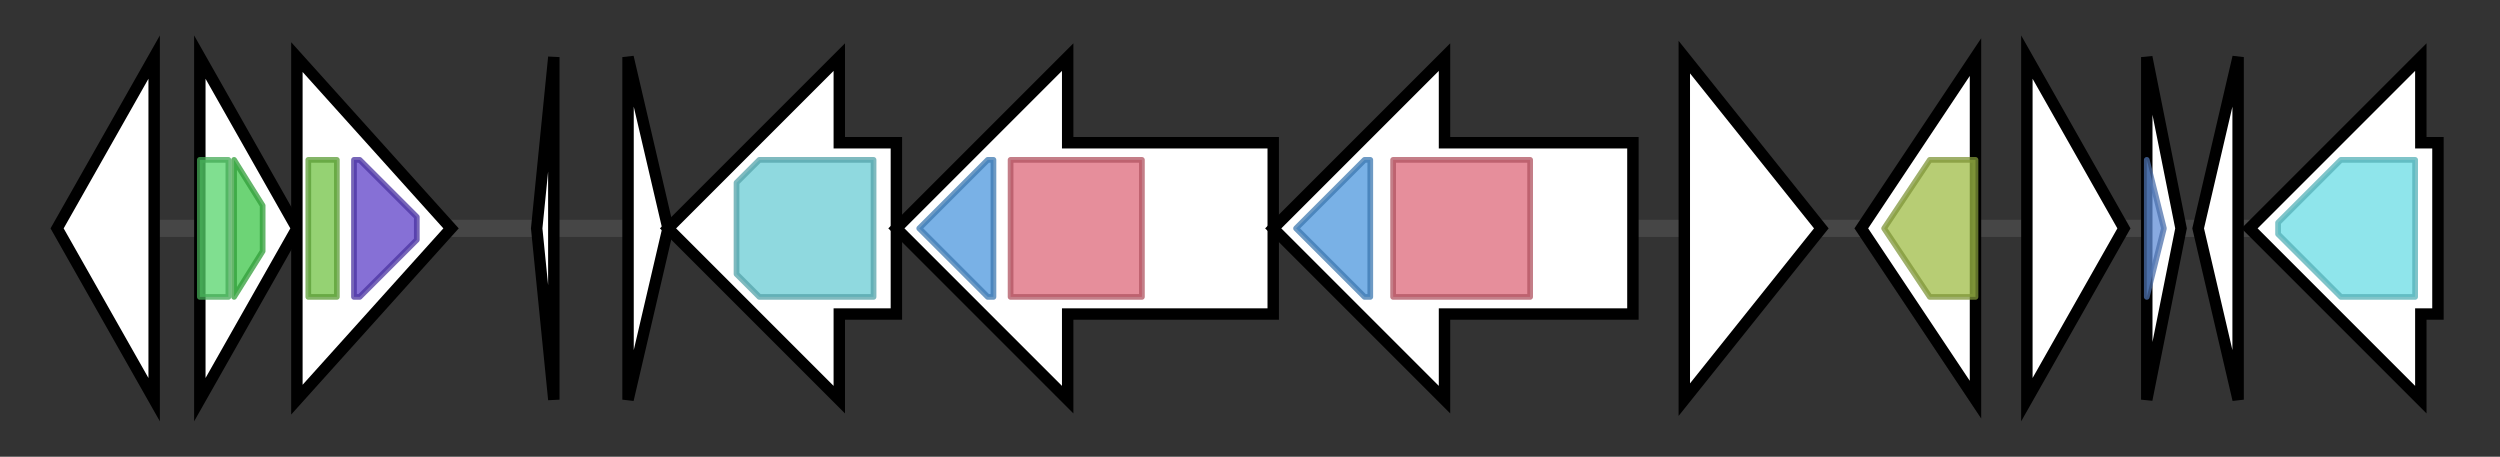 <svg version="1.1" baseProfile="full" xmlns="http://www.w3.org/2000/svg" width="437.867" height="80">
	<rect width="100%" height="100%" fill="#333333" stroke="none"/>
	<g>
		<line x1="10" y1="40.0" x2="427.867" y2="40.0" style="stroke:rgb(70,70,70); stroke-width:3 "/>
		<g>
			<title> (BBLDBBGM_00752)
hypothetical protein</title>
			<polygon class=" (BBLDBBGM_00752)
hypothetical protein" points="10,40 27,10 27,70" fill="rgb(255,255,255)" fill-opacity="1.0" stroke="rgb(0,0,0)" stroke-width="2"  />
		</g>
		<g>
			<title> (BBLDBBGM_00753)
IS3 family transposase ISHaha3</title>
			<polygon class=" (BBLDBBGM_00753)
IS3 family transposase ISHaha3" points="35,10 52,40 35,70" fill="rgb(255,255,255)" fill-opacity="1.0" stroke="rgb(0,0,0)" stroke-width="2"  />
			<g>
				<title>HTH_Tnp_1 (PF01527)
"Transposase"</title>
				<rect class="PF01527" x="35" y="28" stroke-linejoin="round" width="5" height="24" fill="rgb(85,212,107)" stroke="rgb(68,169,85)" stroke-width="1" opacity="0.75" />
			</g>
			<g>
				<title>HTH_28 (PF13518)
"Helix-turn-helix domain"</title>
				<polygon class="PF13518" points="41,28 41,28 46,36 46,44 41,52 41,52" stroke-linejoin="round" width="5" height="24" fill="rgb(61,197,72)" stroke="rgb(48,157,57)" stroke-width="1" opacity="0.75" />
			</g>
		</g>
		<g>
			<title> (BBLDBBGM_00754)
IS3 family transposase ISHaha3</title>
			<polygon class=" (BBLDBBGM_00754)
IS3 family transposase ISHaha3" points="52,10 79,40 52,70" fill="rgb(255,255,255)" fill-opacity="1.0" stroke="rgb(0,0,0)" stroke-width="2"  />
			<g>
				<title>HTH_21 (PF13276)
"HTH-like domain"</title>
				<rect class="PF13276" x="54" y="28" stroke-linejoin="round" width="5" height="24" fill="rgb(114,195,68)" stroke="rgb(91,156,54)" stroke-width="1" opacity="0.75" />
			</g>
			<g>
				<title>rve (PF00665)
"Integrase core domain"</title>
				<polygon class="PF00665" points="62,28 63,28 73,38 73,42 63,52 62,52" stroke-linejoin="round" width="11" height="24" fill="rgb(93,64,200)" stroke="rgb(74,51,160)" stroke-width="1" opacity="0.75" />
			</g>
		</g>
		<g>
			<title> (BBLDBBGM_00755)
hypothetical protein</title>
			<polygon class=" (BBLDBBGM_00755)
hypothetical protein" points="94,40 97,10 97,70" fill="rgb(255,255,255)" fill-opacity="1.0" stroke="rgb(0,0,0)" stroke-width="2"  />
		</g>
		<g>
			<title> (BBLDBBGM_00756)
hypothetical protein</title>
			<polygon class=" (BBLDBBGM_00756)
hypothetical protein" points="110,10 117,40 110,70" fill="rgb(255,255,255)" fill-opacity="1.0" stroke="rgb(0,0,0)" stroke-width="2"  />
		</g>
		<g>
			<title>sbnH (BBLDBBGM_00757)
2-[(L-alanin-3-ylcarbamoyl)methyl]-2- hydroxybutanedioate decarboxylase</title>
			<polygon class="sbnH (BBLDBBGM_00757)
2-[(L-alanin-3-ylcarbamoyl)methyl]-2- hydroxybutanedioate decarboxylase" points="157,25 147,25 147,10 117,40 147,70 147,55 157,55" fill="rgb(255,255,255)" fill-opacity="1.0" stroke="rgb(0,0,0)" stroke-width="2"  />
			<g>
				<title>Orn_Arg_deC_N (PF02784)
"Pyridoxal-dependent decarboxylase, pyridoxal binding domain"</title>
				<polygon class="PF02784" points="129,32 133,28 153,28 153,52 133,52 129,48" stroke-linejoin="round" width="24" height="24" fill="rgb(106,204,212)" stroke="rgb(84,163,169)" stroke-width="1" opacity="0.75" />
			</g>
		</g>
		<g>
			<title> (BBLDBBGM_00758)
hypothetical protein</title>
			<polygon class=" (BBLDBBGM_00758)
hypothetical protein" points="223,25 187,25 187,10 157,40 187,70 187,55 223,55" fill="rgb(255,255,255)" fill-opacity="1.0" stroke="rgb(0,0,0)" stroke-width="2"  />
			<g>
				<title>FhuF (PF06276)
"Ferric iron reductase FhuF-like transporter"</title>
				<polygon class="PF06276" points="161,40 173,28 174,28 174,52 173,52" stroke-linejoin="round" width="16" height="24" fill="rgb(76,151,221)" stroke="rgb(60,120,176)" stroke-width="1" opacity="0.75" />
			</g>
			<g>
				<title>IucA_IucC (PF04183)
"IucA / IucC family"</title>
				<rect class="PF04183" x="177" y="28" stroke-linejoin="round" width="23" height="24" fill="rgb(221,104,121)" stroke="rgb(176,83,96)" stroke-width="1" opacity="0.75" />
			</g>
		</g>
		<g>
			<title> (BBLDBBGM_00759)
hypothetical protein</title>
			<polygon class=" (BBLDBBGM_00759)
hypothetical protein" points="286,25 253,25 253,10 223,40 253,70 253,55 286,55" fill="rgb(255,255,255)" fill-opacity="1.0" stroke="rgb(0,0,0)" stroke-width="2"  />
			<g>
				<title>FhuF (PF06276)
"Ferric iron reductase FhuF-like transporter"</title>
				<polygon class="PF06276" points="227,40 239,28 240,28 240,52 239,52" stroke-linejoin="round" width="16" height="24" fill="rgb(76,151,221)" stroke="rgb(60,120,176)" stroke-width="1" opacity="0.75" />
			</g>
			<g>
				<title>IucA_IucC (PF04183)
"IucA / IucC family"</title>
				<rect class="PF04183" x="244" y="28" stroke-linejoin="round" width="24" height="24" fill="rgb(221,104,121)" stroke="rgb(176,83,96)" stroke-width="1" opacity="0.75" />
			</g>
		</g>
		<g>
			<title> (BBLDBBGM_00760)
hypothetical protein</title>
			<polygon class=" (BBLDBBGM_00760)
hypothetical protein" points="295,10 319,40 295,70" fill="rgb(255,255,255)" fill-opacity="1.0" stroke="rgb(0,0,0)" stroke-width="2"  />
		</g>
		<g>
			<title>azoR4 (BBLDBBGM_00761)
FMN-dependent NADH-azoreductase 4</title>
			<polygon class="azoR4 (BBLDBBGM_00761)
FMN-dependent NADH-azoreductase 4" points="326,40 346,10 346,70" fill="rgb(255,255,255)" fill-opacity="1.0" stroke="rgb(0,0,0)" stroke-width="2"  />
			<g>
				<title>Flavodoxin_2 (PF02525)
"Flavodoxin-like fold"</title>
				<polygon class="PF02525" points="330,40 338,28 346,28 346,52 338,52" stroke-linejoin="round" width="20" height="24" fill="rgb(159,188,70)" stroke="rgb(127,150,56)" stroke-width="1" opacity="0.75" />
			</g>
		</g>
		<g>
			<title> (BBLDBBGM_00762)
hypothetical protein</title>
			<polygon class=" (BBLDBBGM_00762)
hypothetical protein" points="355,10 372,40 355,70" fill="rgb(255,255,255)" fill-opacity="1.0" stroke="rgb(0,0,0)" stroke-width="2"  />
		</g>
		<g>
			<title> (BBLDBBGM_00763)
hypothetical protein</title>
			<polygon class=" (BBLDBBGM_00763)
hypothetical protein" points="376,10 382,40 376,70" fill="rgb(255,255,255)" fill-opacity="1.0" stroke="rgb(0,0,0)" stroke-width="2"  />
			<g>
				<title>YjzC (PF14168)
"YjzC-like protein"</title>
				<polygon class="PF14168" points="376,28 376,28 379,40 376,52 376,52" stroke-linejoin="round" width="5" height="24" fill="rgb(96,141,215)" stroke="rgb(76,112,172)" stroke-width="1" opacity="0.75" />
			</g>
		</g>
		<g>
			<title> (BBLDBBGM_00764)
hypothetical protein</title>
			<polygon class=" (BBLDBBGM_00764)
hypothetical protein" points="385,40 392,10 392,70" fill="rgb(255,255,255)" fill-opacity="1.0" stroke="rgb(0,0,0)" stroke-width="2"  />
		</g>
		<g>
			<title> (BBLDBBGM_00765)
hypothetical protein</title>
			<polygon class=" (BBLDBBGM_00765)
hypothetical protein" points="427,25 424,25 424,10 394,40 424,70 424,55 427,55" fill="rgb(255,255,255)" fill-opacity="1.0" stroke="rgb(0,0,0)" stroke-width="2"  />
			<g>
				<title>APH (PF01636)
"Phosphotransferase enzyme family"</title>
				<polygon class="PF01636" points="399,39 410,28 423,28 423,52 410,52 399,41" stroke-linejoin="round" width="24" height="24" fill="rgb(106,220,228)" stroke="rgb(84,176,182)" stroke-width="1" opacity="0.75" />
			</g>
		</g>
	</g>
</svg>
